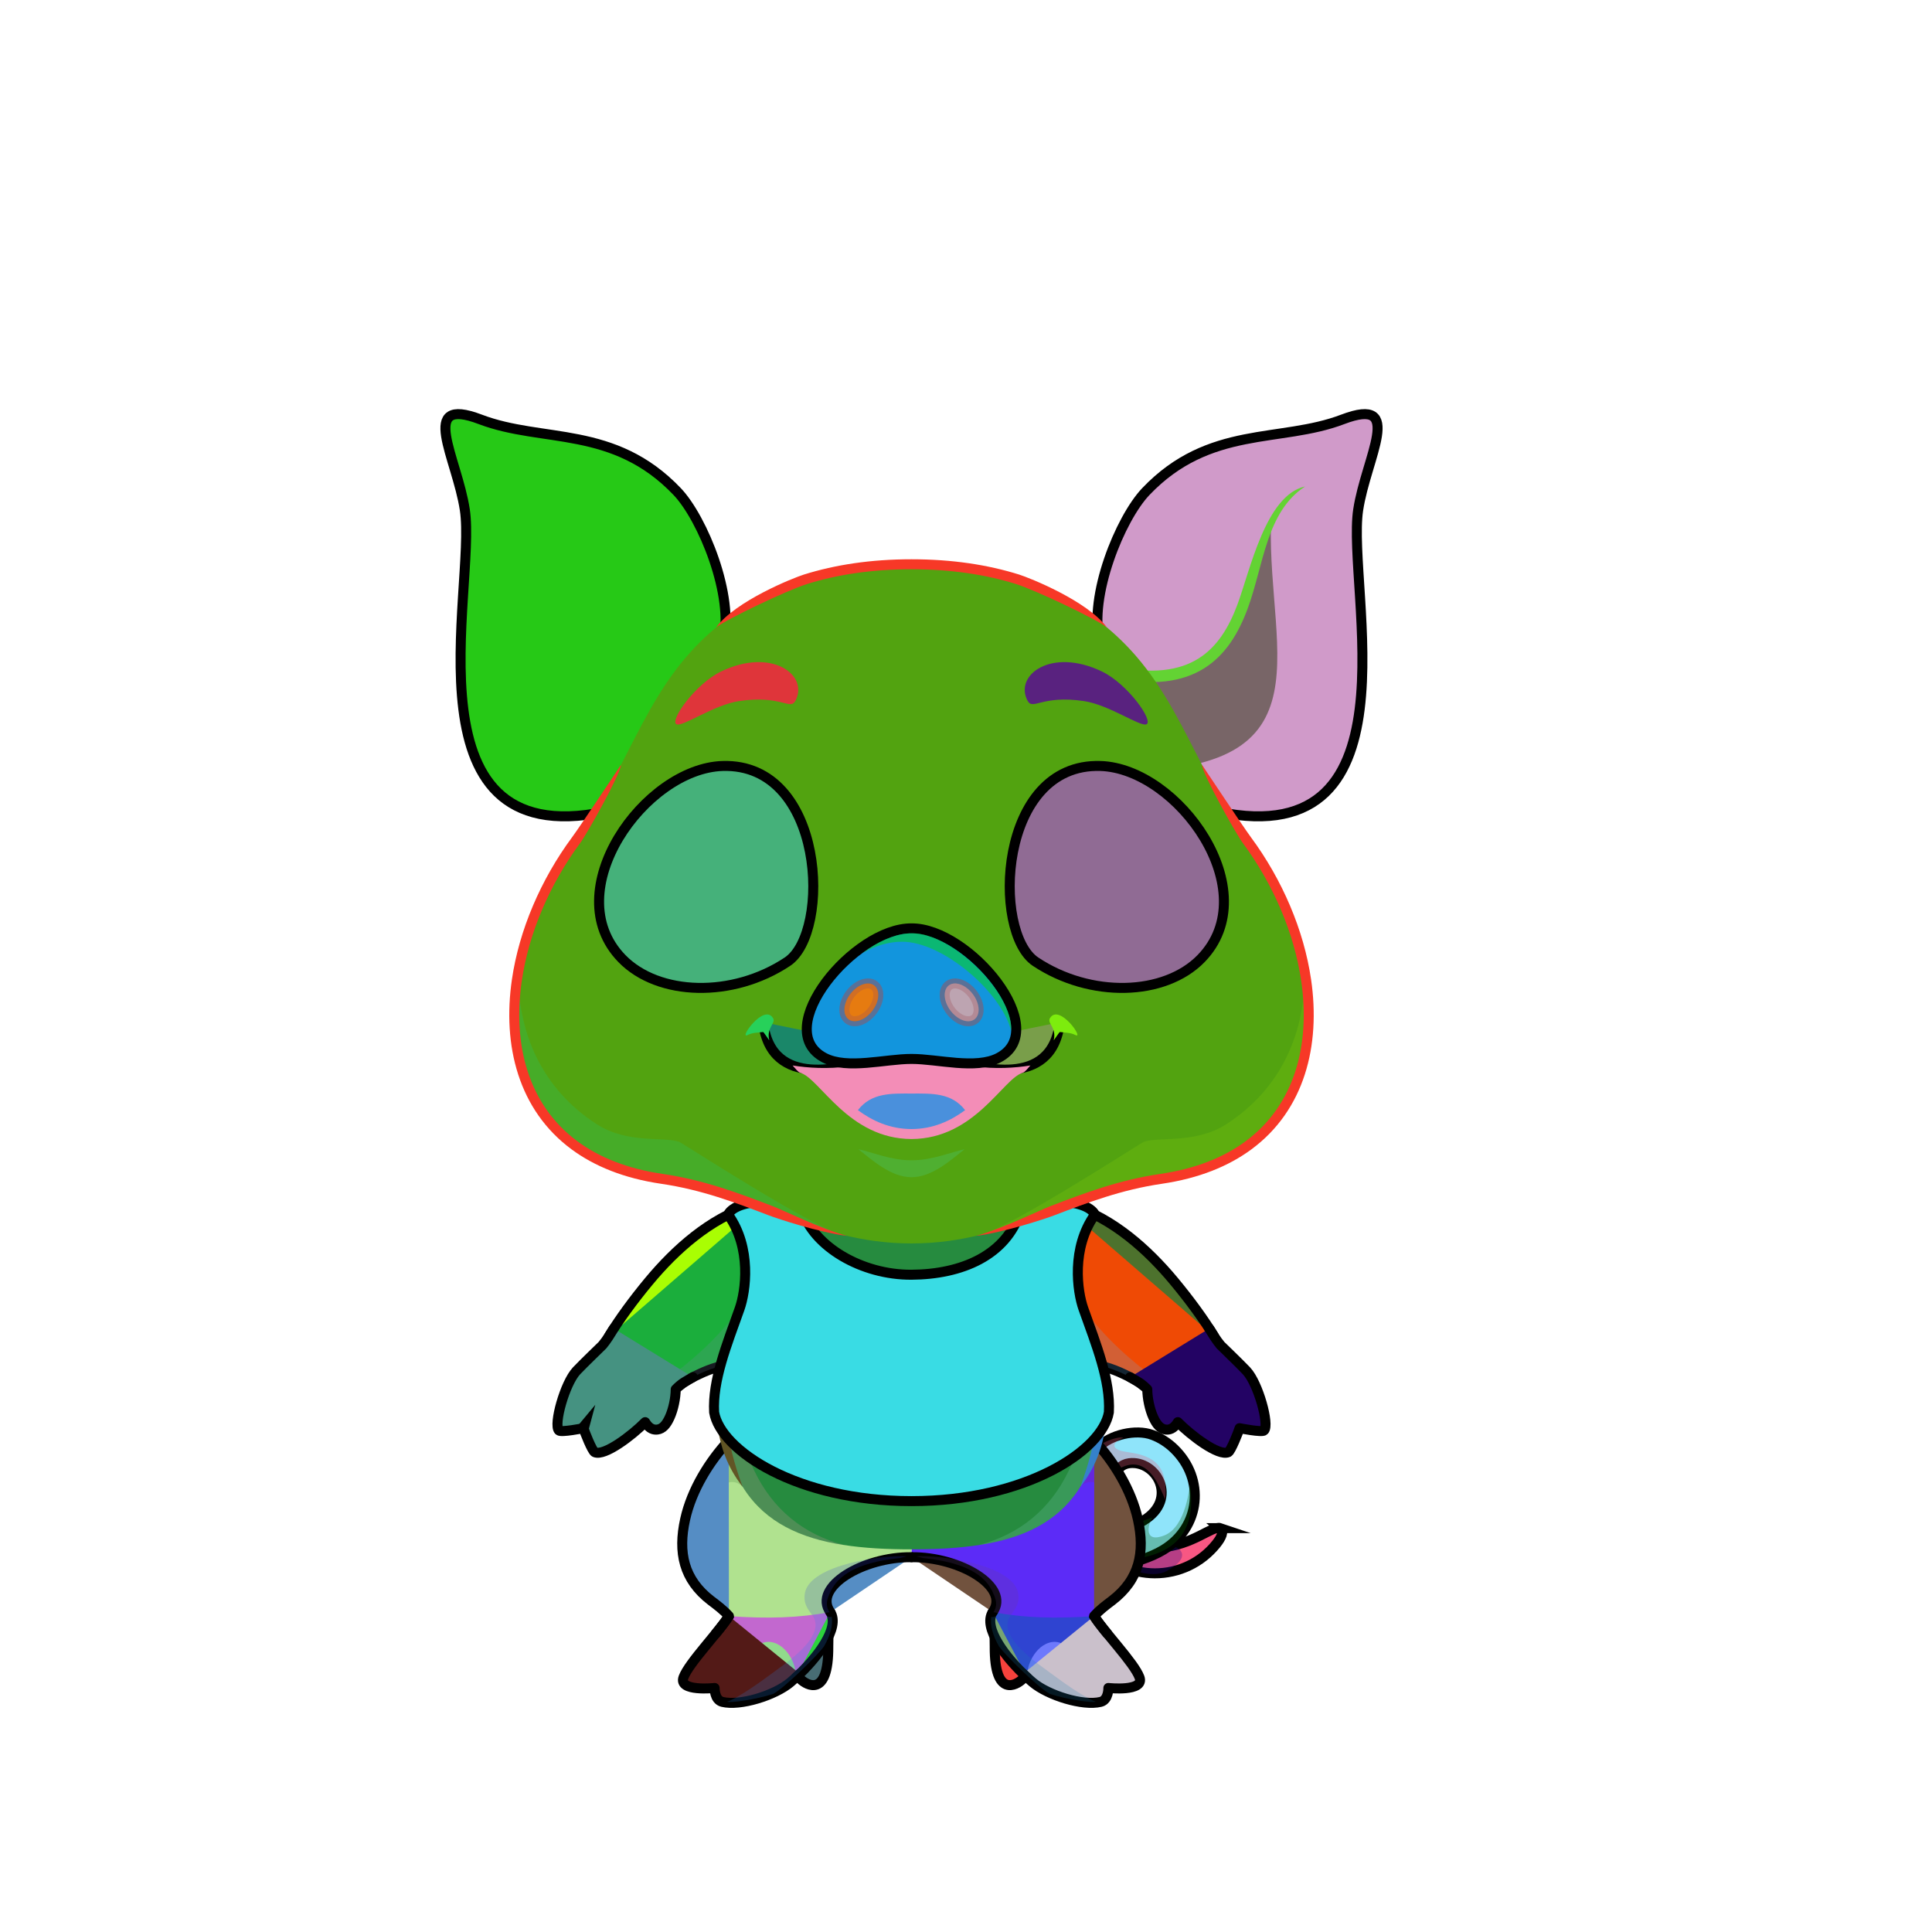 <?xml version="1.0" encoding="UTF-8"?><!DOCTYPE svg PUBLIC "-//W3C//DTD SVG 1.1//EN" "http://www.w3.org/Graphics/SVG/1.1/DTD/svg11.dtd"><!-- Creator: CorelDRAW 2018 (64-Bit) --><svg xmlns="http://www.w3.org/2000/svg" xmlns:xlink="http://www.w3.org/1999/xlink" xml:space="preserve" width="290mm" height="290mm" version="1.1" style="shape-rendering:geometricPrecision; text-rendering:geometricPrecision; image-rendering:optimizeQuality; fill-rule:evenodd; clip-rule:evenodd" viewBox="0 0 29000 29000">
 <defs>
  <style type="text/css">
   <![CDATA[
    .str4 {stroke:#9D5056;stroke-width:150;stroke-linecap:round;stroke-linejoin:round;stroke-miterlimit:22.926;stroke-opacity:0.302}
    .str0 {stroke:black;stroke-width:150;stroke-miterlimit:22.926}
    .str2 {stroke:black;stroke-width:150;stroke-miterlimit:22.926}
    .str1 {stroke:black;stroke-width:150;stroke-linecap:round;stroke-linejoin:round;stroke-miterlimit:22.926}
    .str3 {stroke:black;stroke-width:150;stroke-linecap:round;stroke-linejoin:round;stroke-miterlimit:22.926}
    .fil5 {fill:none}
    .fil35 {fill:none;fill-rule:nonzero}
    .fil51 {fill:none}
    .fil7 {fill:black}
    .fil39 {fill:#9D5056}
    .fil44 {fill:white}
    .fil45 {fill:white}
    .fil20 {fill:black;fill-rule:nonzero}
    .fil34 {fill:black;fill-rule:nonzero}
    .fil17 {fill:black;fill-opacity:0.2}
    .fil25 {fill:black;fill-opacity:0.2}
    .fil8 {fill:#990000;fill-opacity:0.2}
    .fil38 {fill:black;fill-rule:nonzero;fill-opacity:0.2}
    .fil36 {fill:black;fill-opacity:0.302}
    .fil1 {fill:#990000;fill-opacity:0.302}
    .fil50 {fill:#9D5056;fill-opacity:0.302}
    .fil30 {fill:#9D5056;fill-opacity:0.4}
    .fil43 {fill:black;fill-opacity:0.502}
    .fil31 {fill:#B82323;fill-opacity:0.502}
    .fil26 {fill:white;fill-opacity:0.502}
    .fil29 {fill:url(#id0)}
    .fil32 {fill:url(#id1)}
    .fil41 {fill:url(#id2)}
    .fil23 {fill:url(#id3)}
    .fil21 {fill:url(#id4)}
    .fil42 {fill:url(#id5)}
    .fil19 {fill:url(#id6)}
    .fil40 {fill:url(#id7)}
    .fil16 {fill:url(#id8)}
    .fil46 {fill:url(#id9)}
    .fil28 {fill:url(#id10)}
    .fil9 {fill:url(#id11)}
    .fil47 {fill:url(#id12)}
    .fil22 {fill:url(#id13)}
    .fil24 {fill:url(#id14)}
    .fil3 {fill:url(#id15)}
    .fil12 {fill:url(#id16)}
    .fil13 {fill:url(#id17)}
    .fil6 {fill:url(#id18)}
    .fil48 {fill:url(#id19)}
    .fil14 {fill:url(#id20)}
    .fil18 {fill:url(#id21)}
    .fil10 {fill:url(#id22)}
    .fil27 {fill:url(#id23)}
    .fil49 {fill:url(#id24)}
    .fil33 {fill:url(#id25)}
    .fil15 {fill:url(#id26)}
    .fil2 {fill:url(#id27)}
    .fil11 {fill:url(#id28)}
    .fil4 {fill:url(#id29)}
    .fil37 {fill:url(#id30)}
    .fil0 {fill:url(#id31)}
   ]]>
  </style>
  <linearGradient id="id0" gradientUnits="userSpaceOnUse" x1="18147.48" y1="12190.52" x2="19003.14" y2="6279.24">
   <stop offset="0" style="stop-opacity:1; stop-color:#D9577A"/>
   <stop offset="0.42" style="stop-opacity:1; stop-color:#F28EAB"/>
   <stop offset="1" style="stop-opacity:1; stop-color:#FFD1CF"/>
  </linearGradient>
  <linearGradient id="id1" gradientUnits="userSpaceOnUse" xlink:href="#id0" x1="8360.72" y1="12190.52" x2="9216.38" y2="6279.24">
  </linearGradient>
  <linearGradient id="id2" gradientUnits="userSpaceOnUse" x1="11473.99" y1="14343.55" x2="10105.53" y2="11700.25">
   <stop offset="0" style="stop-opacity:1; stop-color:#1E82F5"/>
   <stop offset="0.271" style="stop-opacity:1; stop-color:#3BADFF"/>
   <stop offset="0.502" style="stop-opacity:1; stop-color:#00479E"/>
   <stop offset="0.741" style="stop-opacity:1; stop-color:#1345A7"/>
   <stop offset="1" style="stop-opacity:1; stop-color:#00A1EB"/>
  </linearGradient>
  <linearGradient id="id3" gradientUnits="userSpaceOnUse" x1="11035.44" y1="19859.28" x2="16328.44" y2="19859.28">
   <stop offset="0" style="stop-opacity:1; stop-color:#DB4F4F"/>
   <stop offset="0.502" style="stop-opacity:1; stop-color:#F774A0"/>
   <stop offset="1" style="stop-opacity:1; stop-color:#B84465"/>
  </linearGradient>
  <linearGradient id="id4" gradientUnits="userSpaceOnUse" xlink:href="#id3" x1="10718.47" y1="21540.51" x2="16645.4" y2="21540.51">
  </linearGradient>
  <linearGradient id="id5" gradientUnits="userSpaceOnUse" x1="11358.06" y1="14203.84" x2="10607.73" y2="11564.03">
   <stop offset="0" style="stop-opacity:1; stop-color:#1E358F"/>
   <stop offset="0.369" style="stop-opacity:1; stop-color:#041F57"/>
   <stop offset="0.71" style="stop-opacity:1; stop-color:#010713"/>
   <stop offset="1" style="stop-opacity:1; stop-color:#007CD4"/>
  </linearGradient>
  <linearGradient id="id6" gradientUnits="userSpaceOnUse" x1="13681.92" y1="18148.74" x2="13681.92" y2="23255.68">
   <stop offset="0" style="stop-opacity:1; stop-color:#CC788E"/>
   <stop offset="0.031" style="stop-opacity:1; stop-color:#CC788E"/>
   <stop offset="0.529" style="stop-opacity:1; stop-color:#EFB2BF"/>
   <stop offset="1" style="stop-opacity:1; stop-color:#FFD1CF"/>
  </linearGradient>
  <linearGradient id="id7" gradientUnits="userSpaceOnUse" x1="11361.03" y1="14630.41" x2="9838.75" y2="11695.4">
   <stop offset="0" style="stop-opacity:1; stop-color:#003F88"/>
   <stop offset="0.251" style="stop-opacity:1; stop-color:#1C67C4"/>
   <stop offset="0.6" style="stop-opacity:1; stop-color:#093679"/>
   <stop offset="0.741" style="stop-opacity:1; stop-color:#003C96"/>
   <stop offset="1" style="stop-opacity:1; stop-color:#2680FF"/>
  </linearGradient>
  <linearGradient id="id8" gradientUnits="userSpaceOnUse" x1="17350.15" y1="20776.08" x2="18850.38" y2="21535.37">
   <stop offset="0" style="stop-opacity:1; stop-color:#D9577A"/>
   <stop offset="0.6" style="stop-opacity:1; stop-color:#F28EAB"/>
   <stop offset="1" style="stop-opacity:1; stop-color:#FFD1CF"/>
  </linearGradient>
  <linearGradient id="id9" gradientUnits="userSpaceOnUse" xlink:href="#id7" x1="16002.82" y1="14630.41" x2="17525.1" y2="11695.41">
  </linearGradient>
  <linearGradient id="id10" gradientUnits="userSpaceOnUse" xlink:href="#id8" x1="9900.1" y1="20674.85" x2="8627.06" y2="21636.6">
  </linearGradient>
  <linearGradient id="id11" gradientUnits="userSpaceOnUse" x1="15407.75" y1="24280.7" x2="15407.75" y2="21524.32">
   <stop offset="0" style="stop-opacity:1; stop-color:#F3BAC3"/>
   <stop offset="0.388" style="stop-opacity:1; stop-color:#FFD1CF"/>
   <stop offset="1" style="stop-opacity:1; stop-color:#EFB2BF"/>
  </linearGradient>
  <linearGradient id="id12" gradientUnits="userSpaceOnUse" xlink:href="#id2" x1="15889.87" y1="14343.55" x2="17258.33" y2="11700.25">
  </linearGradient>
  <linearGradient id="id13" gradientUnits="userSpaceOnUse" x1="10860.06" y1="20768.73" x2="16503.82" y2="20768.73">
   <stop offset="0" style="stop-opacity:1; stop-color:#872B2B"/>
   <stop offset="0.502" style="stop-opacity:1; stop-color:#E64064"/>
   <stop offset="1" style="stop-opacity:1; stop-color:#781431"/>
  </linearGradient>
  <linearGradient id="id14" gradientUnits="userSpaceOnUse" xlink:href="#id13" x1="10928.41" y1="18842.86" x2="16435.47" y2="18842.86">
  </linearGradient>
  <linearGradient id="id15" gradientUnits="userSpaceOnUse" x1="15724.28" y1="25157.24" x2="15724.28" y2="24136.67">
   <stop offset="0" style="stop-opacity:1; stop-color:#FFD1CF"/>
   <stop offset="0.522" style="stop-opacity:1; stop-color:#FFD1CF"/>
   <stop offset="1" style="stop-opacity:1; stop-color:#EFB2BF"/>
  </linearGradient>
  <linearGradient id="id16" gradientUnits="userSpaceOnUse" xlink:href="#id8" x1="11683.95" y1="24629.14" x2="10484.25" y2="25394.8">
  </linearGradient>
  <linearGradient id="id17" gradientUnits="userSpaceOnUse" xlink:href="#id11" x1="11956.09" y1="24280.7" x2="11956.09" y2="21524.32">
  </linearGradient>
  <linearGradient id="id18" gradientUnits="userSpaceOnUse" xlink:href="#id8" x1="15572.84" y1="24709.72" x2="16986.65" y2="25314.2">
  </linearGradient>
  <linearGradient id="id19" gradientUnits="userSpaceOnUse" xlink:href="#id5" x1="16005.79" y1="14203.84" x2="16756.13" y2="11564.04">
  </linearGradient>
  <linearGradient id="id20" gradientUnits="userSpaceOnUse" x1="15978.26" y1="18160.24" x2="17029.62" y2="20739.72">
   <stop offset="0" style="stop-opacity:1; stop-color:#CC788E"/>
   <stop offset="0.02" style="stop-opacity:1; stop-color:#CC788E"/>
   <stop offset="0.922" style="stop-opacity:1; stop-color:#FFD1CF"/>
   <stop offset="1" style="stop-opacity:1; stop-color:#FFD1CF"/>
  </linearGradient>
  <linearGradient id="id21" gradientUnits="userSpaceOnUse" xlink:href="#id20" x1="11385.59" y1="18160.24" x2="10334.24" y2="20739.72">
  </linearGradient>
  <linearGradient id="id22" gradientUnits="userSpaceOnUse" xlink:href="#id15" x1="11639.56" y1="25157.24" x2="11639.56" y2="24136.67">
  </linearGradient>
  <linearGradient id="id23" gradientUnits="userSpaceOnUse" x1="8745.94" y1="21574.08" x2="9873.11" y2="20247.19">
   <stop offset="0" style="stop-opacity:1; stop-color:#CC788E"/>
   <stop offset="0.62" style="stop-opacity:1; stop-color:#FFD1CF"/>
   <stop offset="1" style="stop-opacity:1; stop-color:#FFD1CF"/>
  </linearGradient>
  <linearGradient id="id24" gradientUnits="userSpaceOnUse" x1="12938.79" y1="13979.09" x2="12035.98" y2="15830.89">
   <stop offset="0" style="stop-opacity:1; stop-color:#FFB5C9"/>
   <stop offset="0.451" style="stop-opacity:1; stop-color:#FD9FB9"/>
   <stop offset="1" style="stop-opacity:1; stop-color:#DB6D8E"/>
  </linearGradient>
  <linearGradient id="id25" gradientUnits="userSpaceOnUse" x1="19441.37" y1="18663.72" x2="19441.37" y2="8469.61">
   <stop offset="0" style="stop-opacity:1; stop-color:#CC788E"/>
   <stop offset="0.18" style="stop-opacity:1; stop-color:#EFB2BF"/>
   <stop offset="0.631" style="stop-opacity:1; stop-color:#FFD9DD"/>
   <stop offset="1" style="stop-opacity:1; stop-color:#FFD1CF"/>
  </linearGradient>
  <linearGradient id="id26" gradientUnits="userSpaceOnUse" xlink:href="#id23" x1="18745.72" y1="21524.93" x2="17506.23" y2="20296.35">
  </linearGradient>
  <linearGradient id="id27" gradientUnits="userSpaceOnUse" x1="16343.07" y1="22984.9" x2="17700.32" y2="22036.98">
   <stop offset="0" style="stop-opacity:1; stop-color:#CC788E"/>
   <stop offset="1" style="stop-opacity:1; stop-color:#FFD1CF"/>
  </linearGradient>
  <linearGradient id="id28" gradientUnits="userSpaceOnUse" x1="12200.97" y1="24686.98" x2="11850.54" y2="25124.45">
   <stop offset="0" style="stop-opacity:1; stop-color:#E3889F"/>
   <stop offset="1" style="stop-opacity:1; stop-color:#C25475"/>
  </linearGradient>
  <linearGradient id="id29" gradientUnits="userSpaceOnUse" xlink:href="#id28" x1="15161.55" y1="24686.98" x2="14811.12" y2="25124.45">
  </linearGradient>
  <linearGradient id="id30" gradientUnits="userSpaceOnUse" x1="13034.94" y1="16414.1" x2="13034.94" y2="16943.4">
   <stop offset="0" style="stop-opacity:1; stop-color:#FFA3BC"/>
   <stop offset="1" style="stop-opacity:1; stop-color:#DB6D8E"/>
  </linearGradient>
  <linearGradient id="id31" gradientUnits="userSpaceOnUse" xlink:href="#id27" x1="17094.41" y1="23591.27" x2="17302.08" y2="22746">
  </linearGradient>
 </defs>
 <g id="Tail-Pig0">
  <path class="fil0 str0" d="M18318.69 22937.73c59.04,47.47 14.34,142.4 -62.19,237.54 -226.54,281.59 -561.54,441.91 -924.57,440.9 -322.23,-0.89 -705.73,-137.35 -1120.14,-558.58 -86.18,-87.92 -84.79,-229.11 3.13,-315.32 87.93,-86.2 229.12,-84.8 315.31,3.13 332.79,338.28 643.62,500.73 880.24,484.1 498.39,-35.04 782.69,-334.36 908.22,-291.77z" style="fill:#f85783"/>
  <path class="fil1" d="M17693.06 23248.22c171.02,145.7 -139.83,307.91 -139.83,307.91 -192.99,145.73 -505.7,24.13 -505.7,24.13 10.99,-114.07 137.62,-174.36 276.77,-247.13 136.18,-71.22 284.17,-156.98 368.76,-84.91z" style="fill:#1f058d"/>
  <path class="fil2 str0" d="M16713.26 22915.84c146.47,-18.77 315.06,-8.75 452.14,-92.1 528.25,-321.22 193.26,-912.58 -216.83,-860.01 -54.51,6.98 -105.79,30.81 -147.19,73.22 -107.41,109.99 -160.24,208.33 -178.22,290.17 -16.66,75.79 -3.91,127.87 18.04,151.68 83.49,90.73 77.62,231.97 -13.1,315.46 -90.73,83.48 -231.97,77.62 -315.46,-13.1 -105.49,-114.46 -178.28,-312.44 -126.41,-548.41 34.16,-155.42 122.73,-330.14 295.32,-506.9 186.95,-191.47 566.9,-279.33 815.59,-187.37 118.43,43.81 231.99,115.09 330.24,211.02 463.25,452.31 397.47,1172.73 -164.43,1514.41 -192.96,117.33 -463.7,200.3 -665.92,226.21 -540.5,25.77 -716.79,-493.18 -83.77,-574.28z" style="fill:#8fe4fa"/>
  <path class="fil1" d="M17859.59 22272.65c0,0 -44.45,645.75 -386.46,776.06 -342.01,130.3 -216.78,-226.22 -179.08,-260.78 37.69,-34.56 -253.18,87.38 -253.18,87.38 0,0 -423.34,590.29 -105.01,541.01 318.34,-49.28 1080.83,-128.82 923.73,-1143.67z" style="fill:#056005"/>
  <path class="fil1" d="M16860.45 21581.43c-187,79.48 -179.86,178.04 37.7,210.51 306.25,45.72 653.42,111.95 591.38,717.58 -151.07,-373.92 -378.86,-796.24 -902.43,-302.84 0,0 -336.09,-177.9 -260.79,-345.62 75.31,-167.71 451.79,-315.29 534.14,-279.63z" style="fill:#e95e7f"/>
 </g>
 <g id="RightFoot-Pig0">
  <path class="fil3" d="M16414.88 24258.13c51.8,61.7 135.84,221.55 165.05,277.89 59.35,254.68 -143.84,346.78 -282.76,346.78 -135.56,0 -651.18,-93.07 -849.57,274.44 -313.13,-182.64 -513.89,-543.59 -512.6,-536.92 -21.05,-40.59 -38.49,-80.7 -51.39,-119.79 -55.12,-167.15 -9.67,-234.19 29.17,-300.92 455.93,-101.69 1024.78,-78.66 1502.1,58.52z" style="fill:#2f44d1"/>
  <path class="fil4" d="M14944.19 24548.94c-2.91,96.6 -12.89,69.55 -13.41,167.28 -4.2,780.37 328.97,570.44 409.09,496.63 10.79,-9.93 55.48,-66.74 53.78,-69.01 -103.49,-138.53 -260.38,-284.73 -449.46,-594.9z" style="fill:#bf548f"/>
  <path class="fil5 str1" d="M14929.06 24587.79c0.96,42.84 1.95,85.64 1.72,128.43 -4.16,780.38 328.96,570.45 409.09,496.63 3.41,-3.12 17.46,-21.66 35.08,-45.63" style="fill:#f5423c"/>
  <path class="fil6" d="M16601.78 24521.21c0,0 -213.29,-100.68 -279.01,-5.55 -51.43,74.44 46.34,335.73 -44.46,335.73 -101.01,0 -294.13,-233.25 -483.84,-204.56 -272.95,41.28 -396.59,407.75 -364.98,481.01 33.6,77.86 326.56,388.33 724.96,413.25 398.4,24.92 466.03,-13.66 463.01,-37 -3.02,-23.35 39.7,-142.75 39.7,-142.75 0,0 435.47,-56.3 466.3,-89.76 95.8,-103.97 -443.74,-657.15 -521.68,-750.37z" style="fill:#6d79fd"/>
  <polygon class="fil7" points="16587.36,25400.92 16426.09,25022.64 16771.68,25341.44 "/>
  <path class="fil5 str1" d="M16423.03 24257.54c139.31,228.63 601.11,701.93 681.54,920.86 80.43,218.92 -467.52,158.69 -467.52,158.69 0,0 5.01,179.05 -115.63,208.84 -267.02,65.95 -789.19,-97.52 -1021.06,-293.29 -46.58,-39.34 -94.6,-82.75 -142.37,-129.05" style="fill:#cac0cb"/>
  <path class="fil5 str1" d="M16423.03 24257.54c42.41,69.6 114.7,161.88 197.02,262.74m-1198.78 662.86c-324.29,-296.1 -671.73,-750.25 -520.54,-985.77" style="fill:#8eaf63"/>
  <path class="fil8" d="M15173.52 24240.21c-237.41,319.05 406,730.56 656.43,917.19 267.68,199.5 526.95,359.09 618.13,385.19 -42.95,21.77 -422.06,-28.75 -690.43,-116.57 -170.04,-90.87 -674.23,-586 -762.65,-714 -89.41,-155.59 -140.16,-314.95 -112.99,-456.34 9.34,-20.02 20.29,-38.06 30.77,-56.07 80.84,-6.89 184.02,-2.66 260.74,40.6z" style="fill:#1d81af"/>
 </g>
 <g id="RightLeg-Pig0">
  <path class="fil9" d="M16425.46 21623.24c0,0 1121.95,1129.55 541.5,2067.2 -121.6,209.95 -485.45,446.5 -551.95,568.1 -569.05,41.8 -1048.8,25.65 -1501.95,-58.9 42.75,-74.1 77.9,-147.25 -41.8,-357.2 -107.35,-188.1 -380,-423.7 -1189.4,-468.35 0,-139.65 0,-266 0,-495.9 354.35,-748.6 1518.1,-1657.75 2743.6,-1254.95z" style="fill:#5c2bf7"/>
  <path class="fil8" d="M17016.36 23527.99c63.65,-133.95 100.7,-275.5 101.65,-417.05 1.9,-697.3 -513,-1305.3 -825.55,-1576.05l-149.15 653.6c24.7,42.75 50.35,85.5 75.05,129.2 368.6,-371.45 899.65,790.4 798,1210.3z" style="fill:#8e196f"/>
  <path class="fil5 str1" d="M16425.46 21623.24c287.85,307.8 556.7,739.1 654.55,1183.7 109.25,494.95 23.75,902.5 -387.6,1217.9 -90.25,68.4 -183.35,136.8 -269.8,232.75m-1521.9 -59.85c269.8,-376.2 -491.15,-831.25 -1218.85,-823.65" style="fill:#71523e"/>
  <path class="fil8" d="M13755.96 23361.74c323.95,-26.6 1455.4,117.8 1526.65,554.8 25.65,157.7 -49.4,243.2 -109.25,323.95 -88.35,-11.4 -174.8,-24.7 -260.3,-40.85 38,-66.5 70.3,-133 -10.45,-297.35 -7.6,-20.9 -18.05,-39.9 -31.35,-58.9l0 -0.95c-98.8,-172.9 -339.15,-387.6 -1012.7,-455.05 -33.25,-8.55 -67.45,-17.1 -102.6,-25.65z" style="fill:#654282"/>
 </g>
 <g id="LeftFoot-Pig0">
  <path class="fil10" d="M10948.96 24258.13c-51.8,61.7 -135.84,221.55 -165.05,277.89 -59.35,254.68 143.84,346.78 282.77,346.78 135.55,0 651.17,-93.07 849.56,274.44 313.13,-182.64 513.89,-543.59 512.6,-536.92 21.05,-40.59 38.5,-80.7 51.39,-119.79 55.12,-167.15 9.67,-234.19 -29.17,-300.92 -455.93,-101.69 -1024.78,-78.66 -1502.1,58.52z" style="fill:#c268cf"/>
  <path class="fil11" d="M12419.66 24548.94c2.9,96.6 12.88,69.55 13.4,167.28 4.2,780.37 -328.97,570.44 -409.09,496.63 -10.79,-9.93 -55.48,-66.74 -53.78,-69.01 103.49,-138.53 260.38,-284.73 449.47,-594.9z" style="fill:#a06cab"/>
  <path class="fil5 str1" d="M12434.78 24587.79c-0.96,42.84 -1.95,85.64 -1.72,128.43 4.16,780.38 -328.96,570.45 -409.09,496.63 -3.41,-3.12 -17.46,-21.66 -35.08,-45.63" style="fill:#486d74"/>
  <path class="fil12" d="M10762.06 24521.21c0,0 213.29,-100.68 279.01,-5.55 51.44,74.44 -46.34,335.73 44.46,335.73 101.01,0 294.13,-233.25 483.84,-204.56 272.95,41.28 396.59,407.75 364.98,481.01 -33.6,77.86 -326.55,388.33 -724.96,413.25 -398.4,24.92 -466.03,-13.66 -463.01,-37 3.02,-23.35 -39.7,-142.75 -39.7,-142.75 0,0 -435.47,-56.3 -466.3,-89.76 -95.79,-103.97 443.74,-657.15 521.68,-750.37z" style="fill:#91da8c"/>
  <polygon class="fil7" points="10776.48,25400.92 10937.75,25022.64 10592.16,25341.44 "/>
  <path class="fil5 str1" d="M10940.81 24257.54c-139.31,228.63 -601.11,701.93 -681.54,920.86 -80.43,218.92 467.52,158.69 467.52,158.69 0,0 -5.01,179.05 115.63,208.84 267.02,65.95 789.19,-97.52 1021.06,-293.29 46.59,-39.34 94.6,-82.75 142.37,-129.05" style="fill:#531a17"/>
  <path class="fil5 str1" d="M10940.81 24257.54c-42.41,69.6 -114.7,161.88 -197.02,262.74m1198.79 662.86c324.28,-296.1 671.72,-750.25 520.53,-985.77" style="fill:#2de711"/>
  <path class="fil8" d="M12190.33 24240.21c237.4,319.05 -406.01,730.56 -656.44,917.19 -267.68,199.5 -526.95,359.09 -618.13,385.19 42.95,21.77 422.06,-28.75 690.43,-116.57 170.04,-90.87 674.23,-586 762.65,-714 89.41,-155.59 140.16,-314.95 112.99,-456.34 -9.34,-20.02 -20.29,-38.06 -30.77,-56.07 -80.84,-6.89 -184.02,-2.66 -260.73,40.6z" style="fill:#2c85ef"/>
 </g>
 <g id="LeftLeg-Pig0">
  <path class="fil13" d="M10938.4 21623.24c0,0 -1121.95,1129.55 -541.5,2067.2 121.6,209.95 485.45,446.5 551.95,568.1 569.05,41.8 1048.8,25.65 1501.95,-58.9 -42.75,-74.1 -77.9,-147.25 41.8,-357.2 107.35,-188.1 380,-423.7 1189.4,-468.35 0,-139.65 0,-266 0,-495.9 -354.35,-748.6 -1518.1,-1657.75 -2743.6,-1254.95z" style="fill:#b0e28f"/>
  <path class="fil8" d="M10347.5 23527.99c-63.65,-133.95 -100.7,-275.5 -101.65,-417.05 -1.9,-697.3 513,-1305.3 825.55,-1576.05l149.15 653.6c-24.7,42.75 -50.35,85.5 -75.05,129.2 -368.6,-371.45 -899.65,790.4 -798,1210.3z" style="fill:#34742d"/>
  <path class="fil5 str1" d="M10938.4 21623.24c-287.85,307.8 -556.7,739.1 -654.55,1183.7 -109.25,494.95 -23.75,902.5 387.6,1217.9 90.25,68.4 183.35,136.8 269.8,232.75m1521.9 -59.85c-269.8,-376.2 491.15,-831.25 1218.85,-823.65" style="fill:#558dc4"/>
  <path class="fil8" d="M13607.9 23361.74c-323.95,-26.6 -1455.4,117.8 -1526.65,554.8 -25.65,157.7 49.4,243.2 109.25,323.95 88.35,-11.4 174.8,-24.7 260.3,-40.85 -38,-66.5 -70.3,-133 10.45,-297.35 7.6,-20.9 18.05,-39.9 31.35,-58.9l0 -0.95c98.8,-172.9 339.15,-387.6 1012.7,-455.05 33.25,-8.55 67.45,-17.1 102.6,-25.65z" style="fill:#303dd4"/>
 </g>
 <g id="RightHand-Pig0">
 <animateTransform type="translate" values="0;0 200;0;0 200;0;0 200;0;0 200;0" dur="10" repeatCount="indefinite" additive="sum" attributeName="transform"/>
  <g id="_2054934352672">
   <path class="fil14" d="M16103.74 18097.28c954.82,311.28 1725.39,1262.3 2141.89,1951.24 -170.05,108.87 -876.12,602.12 -1072.01,754.41 -515.99,-362.26 -993.35,-387.76 -1395.79,-325.94 -704.79,108.26 -1285.06,-1733.59 -884.27,-2297.13 400.81,-19.52 886.83,-36.54 1210.18,-82.58z" style="fill:#ef4a05"/>
   <path class="fil5 str1" d="M16337.2 20465.71c170.21,22.12 347.94,72.7 532.52,160.73 95.39,45.49 195.42,93.64 290.14,170.51m1064.58 -737.61c-152.31,-252.38 -368.2,-547.1 -599.91,-826.06 -400.96,-482.71 -914.8,-938.46 -1520.79,-1136 -85.54,-27.89 -163.24,-53.1 -233.73,-75.86" style="fill:#4d722d"/>
   <path class="fil8" d="M17159.17 20792.92c-510.41,-352.63 -982.65,-377.18 -1381.34,-315.93 -162.51,24.96 -318.37,-53.87 -457.14,-196.7 -308.87,-425.77 715.09,-990.68 986.69,-591.93 245.41,360.3 687.17,755.98 1043.52,1007.57 2.98,2.12 21.02,16.01 32.2,24.54l-208.36 102.18c-7.23,-16.93 -12.7,-27.75 -15.57,-29.73z" style="fill:#62b6f5"/>
  </g>
 </g>
 <g id="RightPaw-Pig0">
 <animateTransform type="translate" values="0;0 200;0;0 200;0;0 200;0;0 200;0" dur="10" repeatCount="indefinite" additive="sum" attributeName="transform"/>
  <g id="_2054934349440">
   <path class="fil15" d="M18245.63 20048.52c147.71,242.71 234.69,254.1 412.55,449.58 200.03,220 423.44,856.01 324.13,963.25 -32.28,34.86 -369.48,7.07 -369.48,7.07 -14.57,52.7 -138.06,336.58 -178.78,354.1 -153.07,65.87 -568.01,-292.32 -773.53,-500.25 -60.06,100.55 -185.38,160.39 -205.09,132.23 -75.47,-23.96 -138.81,-175.99 -200.77,-337.13 -32.1,-83.48 -42.14,-287.11 -81.04,-314.44 131.81,-349.05 590.03,-698.82 1072.01,-754.41z" style="fill:#91c42f"/>
   <path class="fil8" d="M17263.46 20632.55c29.6,21.99 58.79,43.16 87.44,63.38 4.09,2.9 36.64,28.08 40.72,30.94 12.9,12.28 25.28,25.18 37.05,38.34 75.2,84.11 91.99,205.83 99.01,255.31 1.65,11.62 2.43,19.39 3.69,21.59 -1.84,83.1 -157.66,152.54 -215.28,187.65 0,-6.97 -63.82,-200.91 -110.65,-328.11 0.57,-28.21 3.15,-48.75 -6.97,-81.03 -8.29,-5.98 -16.58,-11.87 -24.85,-17.69 21.6,-57.21 52.03,-114.42 89.84,-170.38z" style="fill:#8b3f04"/>
   <path class="fil16" d="M18648.85 20488.12c-381.71,-68.25 -320.77,367.88 -230.54,572.88 -226.39,-278.61 -510.68,-373.22 -657.13,-267.5 -98.62,71.21 -107.03,118.52 -192.5,203.62 -94.45,94.05 -322.11,-96.94 -374.32,-165.96 -17.77,133.05 132.2,582.43 261.07,623.34 19.71,28.16 145.03,-31.68 205.09,-132.23 205.52,207.93 620.46,566.12 773.53,500.25 40.72,-17.52 164.21,-301.4 178.78,-354.1 0,0 337.2,27.79 369.48,-7.07 102.92,-111.14 -128.38,-777.85 -333.46,-973.23z" style="fill:#168c21"/>
   <path class="fil17" d="M18548.22 21517.49c-64,276.64 -335.15,42.41 -831.94,-230.55 4.51,59.49 -95.04,41.11 -124.04,-10.83 -38.53,-83.37 -49.89,-171.02 -64.56,-255.59 -83.89,20.28 -213.87,-71.29 -287.71,-140.59 -5.35,-4.81 -10.49,-9.63 -15.39,-14.51 46.13,156.71 136.76,488.24 230.85,589.08 85.09,2.06 164,-64.75 205.09,-132.23 183.73,185.68 542.07,497.67 753.28,460.71 86.95,-15.21 80.08,-111.39 134.42,-265.49z" style="fill:#e56754"/>
   <polygon class="fil7" points="18540.29,21504.58 18428.38,21086.22 18708.01,21422.7 "/>
   <path class="fil5 str1" d="M16962.86 20671.89c115.41,67.59 161.59,84.74 258.31,182.01 0.77,134.1 35.45,297.34 88.14,415.88 51.54,115.96 108.84,178.21 185.59,188.21 52.72,6.88 121.85,-5.83 184.8,-111.23 197.14,199.46 609.66,514.9 756.45,451.72 39.03,-16.79 155.6,-310.3 169.56,-360.85 0,0 338.5,67.36 369.43,33.95 82.11,-88.68 -89.37,-708.22 -265.52,-895.17 -103.71,-110.07 -383.9,-378.85 -389.12,-385.08 -64.18,-76.71 -116.57,-164.09 -169.51,-249.43" style="fill:#230364"/>
  </g>
 </g>
 <g id="LeftHand-Pig0">
 <animateTransform type="translate" values="0;0 200;0;0 200;0;0 200;0;0 200;0" dur="10" repeatCount="indefinite" additive="sum" attributeName="transform"/>
  <g id="_2054934364320">
   <path class="fil18" d="M11260.12 18097.28c-954.82,311.28 -1725.39,1262.3 -2141.89,1951.24 170.05,108.87 876.12,602.12 1072.01,754.41 515.99,-362.26 993.35,-387.76 1395.79,-325.94 704.79,108.26 1285.06,-1733.59 884.27,-2297.13 -400.81,-19.52 -886.83,-36.54 -1210.18,-82.58z" style="fill:#1bae3c"/>
   <path class="fil5 str1" d="M11026.66 20465.71c-170.21,22.12 -347.94,72.7 -532.52,160.73 -95.39,45.49 -195.42,93.64 -290.14,170.51m-1064.58 -737.61c152.31,-252.38 368.2,-547.1 599.92,-826.06 400.95,-482.71 914.79,-938.46 1520.78,-1136 85.54,-27.89 163.24,-53.1 233.73,-75.86" style="fill:#a9fe03"/>
   <path class="fil8" d="M10204.69 20792.92c510.41,-352.63 982.65,-377.18 1381.34,-315.93 162.51,24.96 318.37,-53.87 457.14,-196.7 308.87,-425.77 -715.09,-990.68 -986.69,-591.93 -245.41,360.3 -687.17,755.98 -1043.52,1007.57 -2.98,2.12 -21.02,16.01 -32.2,24.54l208.36 102.18c7.23,-16.93 12.7,-27.75 15.57,-29.73z" style="fill:#7789a6"/>
  </g>
 </g>
 <g id="Body-Pig0">
 <animateTransform type="translate" values="0;0 200;0;0 200;0;0 200;0;0 200;0" dur="10" repeatCount="indefinite" additive="sum" attributeName="transform"/>
  <g id="_2054577903792">
   <g>
    <path class="fil19" d="M13681.92 23256.17c-1470.49,0 -2613.92,-276.06 -2843.06,-1858.06 -139.53,-963.34 370.89,-2172.52 941.45,-3248.88 602.52,76.27 1224.49,117.09 1901.61,135.19 677.12,-18.1 1299.09,-58.92 1901.62,-135.19 570.55,1076.36 1080.97,2285.54 941.45,3248.88 -229.14,1582 -1372.57,1858.06 -2843.07,1858.06z" style="fill:#268b3f"/>
    <path class="fil8" d="M12673.58 23191.97c-965.13,-148.04 -1661.43,-597.44 -1834.72,-1793.86 -71.42,-493.05 27.51,-1050.5 217.53,-1621.58 -212.39,1900.4 381.68,3094.17 1617.19,3415.44z" style="fill:#ee9db0"/>
    <path class="fil20" d="M11145.46 22315.17c-237.31,-304.82 -330.15,-608.94 -377.02,-907.04 -56.3,-358.08 -22.61,-947.72 174.9,-1253.34 -74.58,399.37 -88.83,859.96 -34.07,1233.3 47.5,323.85 98.15,542.98 236.19,927.08z" style="fill:#615525"/>
    <path class="fil8" d="M14690.26 23191.97c965.13,-148.04 1661.44,-597.44 1834.73,-1793.86 71.41,-493.05 -27.52,-1050.5 -217.54,-1621.58 212.4,1900.4 -381.68,3094.17 -1617.19,3415.44z" style="fill:#87d3c3"/>
    <path class="fil20" d="M16218.42 22315.17c237.31,-304.82 330.14,-608.94 377.02,-907.04 56.3,-358.08 22.61,-947.72 -174.9,-1253.34 74.58,399.37 88.83,859.96 34.07,1233.3 -47.5,323.85 -98.15,542.98 -236.19,927.08z" style="fill:#3581cb"/>
   </g>
   <g>
    <path class="fil21" d="M10719.25 21198.92c-11.31,-208.23 104.1,-426.12 140.81,-650.17 478.85,676.33 1562.06,1053.31 2821.87,1053.31 1259.81,0 2343.05,-376.98 2821.89,-1053.33 36.71,224.06 152.11,441.95 140.8,650.19 -96.81,572.48 -1243.27,1333.36 -2962.66,1333.36 -1719.4,0 -2865.9,-760.87 -2962.71,-1333.36z" style="fill:#c5217a"/>
    <path class="fil22" d="M10860.06 20548.75c37.82,-230.83 98.25,-468.2 175.38,-708.34 532.91,569.76 1518.51,857.29 2646.49,857.29 1127.98,0 2113.6,-287.55 2646.51,-857.3 77.14,240.13 137.57,477.5 175.38,708.33 -478.84,676.35 -1562.07,1148.33 -2821.89,1148.33 -1259.8,0 -2343.02,-471.98 -2821.87,-1148.31z" style="fill:#4b506c"/>
    <path class="fil23" d="M11035.44 19840.41c20.95,-65.2 43.12,-130.63 66.41,-196.17 51.45,-144.76 104.28,-417.75 75.36,-718.36 586.6,442.91 1490.52,631.82 2504.72,631.82 1014.2,0 1918.14,-188.92 2504.74,-631.84 -28.92,300.62 23.91,573.62 75.36,718.38 23.29,65.54 45.46,130.96 66.41,196.17 -532.91,569.75 -1518.52,952.29 -2646.51,952.29 -1127.98,0 -2113.58,-382.53 -2646.49,-952.29z" style="fill:#96a074"/>
    <path class="fil24" d="M11177.21 18925.88c-22.19,-230.8 -92.56,-477.88 -248.8,-695.72 128.53,-250.77 924.87,-251.49 1112.9,-63.32 170.19,543.8 893.2,971.69 1640.61,967.16 747.41,-4.52 1427.19,-285.09 1640.65,-967.16 188.02,-188.17 984.37,-187.45 1112.9,63.32 -156.23,217.84 -226.61,464.91 -248.8,695.7 -586.6,442.92 -1490.53,726.84 -2504.74,726.84 -1014.2,0 -1918.12,-283.91 -2504.72,-726.82z" style="fill:#05afde"/>
    <path class="fil25" d="M10719.25 21198.92c-26.14,-481.02 190.29,-1013.52 382.6,-1554.68 90.95,-255.89 186.29,-912.5 -173.44,-1414.08 128.53,-250.77 924.87,-251.49 1112.9,-63.32 71.42,228.2 240.23,435.96 467.29,599.95 -702.72,1315.71 -176.97,3416.51 1922.03,3714.32 -232.78,32.92 244.03,51.17 -748.67,51.17 -992.7,0 -2865.9,-760.87 -2962.71,-1333.36z" style="fill:#c937f3"/>
    <path class="fil26" d="M10719.25 21198.92c-26.14,-481.02 190.28,-1013.52 382.6,-1554.68 -371.6,1158.93 -173.31,2229 930.08,2611.7 -726.18,-273.48 -1252.57,-701.54 -1312.68,-1057.02zm5542.78 -1554.68c196.72,671.89 408.73,1073.66 382.59,1554.68 -60.11,355.48 -939.47,897.16 -1665.65,1170.65 1256.95,-586.96 1651.18,-1108.3 1283.06,-2725.33z" style="fill:#b2644f"/>
    <path class="fil5 str2" d="M10719.25 21198.92c-26.14,-481.02 190.29,-1013.52 382.6,-1554.68 90.95,-255.89 186.29,-912.5 -173.44,-1414.08 128.53,-250.77 924.87,-251.49 1112.9,-63.32 170.19,543.8 893.2,971.69 1640.61,967.16 747.41,-4.52 1427.19,-285.09 1640.65,-967.16 188.02,-188.17 984.37,-187.45 1112.9,63.32 -359.73,501.58 -264.39,1158.19 -173.44,1414.08 192.31,541.16 408.73,1073.66 382.59,1554.68 -96.81,572.48 -1243.27,1333.36 -2962.66,1333.36 -1719.4,0 -2865.9,-760.87 -2962.71,-1333.36z" style="fill:#39dce4"/>
   </g>
  </g>
 </g>
 <g id="LeftPaw-Pig0">
 <animateTransform type="translate" values="0;0 200;0;0 200;0;0 200;0;0 200;0" dur="10" repeatCount="indefinite" additive="sum" attributeName="transform"/>
  <g id="_2054577901488">
   <path class="fil27" d="M9118.22 20048.52c-147.72,242.71 -234.7,254.1 -412.56,449.58 -200.03,220 -423.43,856.01 -324.13,963.25 32.28,34.86 369.48,7.07 369.48,7.07 14.58,52.7 138.07,336.58 178.78,354.1 153.07,65.87 568.01,-292.32 773.53,-500.25 60.06,100.55 185.38,160.39 205.1,132.23 75.46,-23.96 138.8,-175.99 200.76,-337.13 32.1,-83.48 42.14,-287.11 81.04,-314.44 -131.81,-349.05 -590.03,-698.82 -1072,-754.41z" style="fill:#33ebb7"/>
   <path class="fil8" d="M10100.38 20632.55c-29.6,21.99 -58.79,43.16 -87.44,63.38 -4.09,2.9 -36.64,28.08 -40.72,30.94 -12.9,12.28 -25.28,25.18 -37.05,38.34 -75.19,84.11 -91.99,205.83 -99.01,255.31 -1.64,11.62 -2.43,19.39 -3.69,21.59 1.84,83.1 157.67,152.54 215.28,187.65 0,-6.97 63.82,-200.91 110.65,-328.11 -0.57,-28.21 -3.15,-48.75 6.97,-81.03 8.3,-5.98 16.58,-11.87 24.85,-17.69 -21.6,-57.21 -52.03,-114.42 -89.84,-170.38z" style="fill:#37dd6a"/>
   <path class="fil28" d="M8714.99 20488.12c381.71,-68.25 320.78,367.88 230.54,572.88 226.39,-278.61 510.69,-373.22 657.13,-267.5 98.62,71.21 107.04,118.52 192.5,203.62 94.46,94.05 322.11,-96.94 374.33,-165.96 17.76,133.05 -132.21,582.43 -261.07,623.34 -19.72,28.16 -145.04,-31.68 -205.1,-132.23 -205.52,207.93 -620.46,566.12 -773.53,500.25 -40.71,-17.52 -164.2,-301.4 -178.78,-354.1 0,0 -337.2,27.79 -369.48,-7.07 -102.91,-111.14 128.38,-777.85 333.46,-973.23z" style="fill:#9ce1b1"/>
   <path class="fil17" d="M8815.62 21517.49c64,276.64 335.15,42.41 831.95,-230.55 -4.52,59.49 95.03,41.11 124.03,-10.83 38.53,-83.37 49.89,-171.02 64.56,-255.59 83.89,20.28 213.87,-71.29 287.71,-140.59 5.35,-4.81 10.49,-9.63 15.4,-14.51 -46.14,156.71 -136.77,488.24 -230.85,589.08 -85.1,2.06 -164.01,-64.75 -205.1,-132.23 -189.42,191.45 -549.84,515.92 -763.02,458.36 -79.3,-21.41 -74.34,-120.39 -124.68,-263.14z" style="fill:#57c380"/>
   <path class="fil5 str1" d="M10400.98 20671.89c-115.4,67.59 -161.58,84.74 -258.31,182.01 -0.77,134.1 -35.45,297.34 -88.13,415.88 -51.55,115.96 -108.85,178.21 -185.6,188.21 -52.72,6.88 -121.85,-5.83 -184.8,-111.23 -197.13,199.46 -609.66,514.9 -756.45,451.72 -39.03,-16.79 -155.6,-310.3 -169.56,-360.85 0,0 -338.5,67.36 -369.43,33.95 -82.11,-88.68 89.37,-708.22 265.53,-895.17 103.7,-110.07 383.89,-378.85 389.11,-385.08 64.18,-76.71 116.57,-164.09 169.51,-249.43" style="fill:#459281"/>
   <polygon class="fil7" points="8823.55,21504.58 8935.46,21086.22 8655.83,21422.7 "/>
  </g>
 </g>
 <g id="Ears-Pig0">
 <animateTransform type="translate" values="0;0 200;0;0 200;0;0 200;0;0 200;0" dur="10" repeatCount="indefinite" additive="sum" attributeName="transform"/>
  <g id="_2054577897424">
   <path class="fil29" d="M16801.52 11108.43c0,0 -339.36,-924.3 -293.63,-1475.5 -170.2,-680.92 306.52,-1850.52 691.7,-2254.63 953.97,-1000.78 2016.63,-726.23 2954.16,-1083.03 941.48,-358.2 352.11,570.48 232.8,1358.85 -178.86,1181.92 987.86,5292.87 -2245.81,4498.4 -182.55,-27.87 -1350.66,-837.03 -1339.22,-1044.09z" style="fill:#6008db"/>
   <path class="fil30" d="M20441.82 10262.09c-62.55,1250.02 -496.97,2333.68 -2301.08,1890.43 -182.55,-27.87 -1350.66,-837.03 -1339.22,-1044.09 -7.1,128.58 3005.72,1609.54 3640.3,-846.34z" style="fill:#6c22c5"/>
   <path class="fil26" d="M20392.95 10760.72c32.54,-1183.52 -443.43,-2763.22 -302.88,-3218.42 261.29,-846.26 687.64,-1267.88 63.68,-1247.03 941.47,-358.19 352.1,570.48 232.8,1358.87 -112.71,744.89 250.5,2009.32 6.4,3106.58z" style="fill:#04bdbc"/>
   <path class="fil5 str1" d="M16801.52 11108.42c0,0 -339.36,-924.29 -293.64,-1475.49 -170.19,-680.92 306.53,-1850.52 691.71,-2254.62 953.96,-1000.78 2016.62,-726.23 2954.16,-1083.04 941.47,-358.19 352.1,570.47 232.8,1358.87 -178.85,1181.91 987.85,5292.86 -2245.81,4498.37 -182.55,-27.86 -1350.66,-837.02 -1339.22,-1044.09z" style="fill:#d09ac9"/>
   <path class="fil31" d="M16422.99 11564.24c3630.28,164.66 2600.82,-1696.08 2654.48,-3701.5l-0.08 0.17c-11.52,52.64 -35.61,104.44 -70.13,155.25 -134.25,327.97 -216.28,711.82 -358.52,1092.7 -261.27,699.52 -738.67,1238 -1945.11,973.24l-928.24 -281.9 647.6 1762.04z" style="fill:#203106"/>
   <path class="fil20" d="M16720.34 9999.91c-44.37,-9.67 -87.84,20.19 -97.07,66.68 -9.23,46.49 19.28,92.03 63.65,101.7 625.75,137.31 1066.03,64.09 1385.82,-135.45 321.45,-200.59 515.96,-525.06 652.51,-890.66 243.33,-651.51 277.45,-1457.86 864.51,-1840.12 -591.35,128.98 -823.8,1258.73 -1017.53,1777.48 -124.7,333.89 -299.55,628.47 -583.72,805.8 -285.82,178.35 -687.49,241.99 -1268.17,114.57z" style="fill:#63d333"/>
  </g>
  <g id="_2054577893520">
   <path class="fil32" d="M10562.34 11108.43c0,0 339.36,-924.3 293.63,-1475.5 170.2,-680.92 -306.52,-1850.52 -691.7,-2254.63 -953.97,-1000.78 -2016.63,-726.23 -2954.16,-1083.03 -941.48,-358.2 -352.11,570.48 -232.8,1358.85 178.86,1181.92 -987.86,5292.87 2245.81,4498.4 182.55,-27.87 1350.66,-837.03 1339.22,-1044.09z" style="fill:#b1b06a"/>
   <path class="fil30" d="M6922.04 10262.09c62.55,1250.02 496.97,2333.68 2301.08,1890.43 182.55,-27.87 1350.66,-837.03 1339.22,-1044.09 7.1,128.58 -3005.72,1609.54 -3640.3,-846.34z" style="fill:#66b600"/>
   <path class="fil31" d="M10940.87 11564.24c-3630.28,164.66 -2600.82,-1696.08 -2654.48,-3701.5l0.08 0.17c11.52,52.64 35.61,104.44 70.13,155.25 134.25,327.97 216.28,711.82 358.52,1092.7 261.27,699.52 738.67,1238 1945.11,973.24l928.24 -281.9 -647.6 1762.04z" style="fill:#3aa4cf"/>
   <path class="fil26" d="M7210.11 6295.27c672.84,557.73 1721.53,349.93 2675.46,1350.69 385.16,404.06 1140.6,1306.05 970.41,1986.97 170.19,-680.92 -306.53,-1850.52 -691.71,-2254.62 -953.96,-1000.78 -2016.62,-726.23 -2954.16,-1083.04z" style="fill:#074ba7"/>
   <path class="fil20" d="M10643.52 9999.91c44.37,-9.67 87.84,20.19 97.07,66.68 9.23,46.49 -19.28,92.03 -63.65,101.7 -625.75,137.31 -1066.03,64.09 -1385.82,-135.45 -321.45,-200.59 -515.96,-525.06 -652.51,-890.66 -243.33,-651.51 -277.45,-1457.86 -864.51,-1840.12 591.35,128.98 823.8,1258.73 1017.53,1777.48 124.7,333.89 299.55,628.47 583.72,805.8 285.82,178.35 687.49,241.99 1268.17,114.57z" style="fill:#265c25"/>
   <path class="fil5 str1" d="M10562.34 11108.42c0,0 339.36,-924.29 293.64,-1475.49 170.19,-680.92 -306.53,-1850.52 -691.71,-2254.62 -953.96,-1000.78 -2016.62,-726.23 -2954.16,-1083.04 -941.47,-358.19 -352.1,570.47 -232.8,1358.87 178.85,1181.91 -987.85,5292.86 2245.81,4498.37 182.55,-27.86 1350.66,-837.02 1339.22,-1044.09z" style="fill:#26c916"/>
  </g>
 </g>
 <g id="Head-Pig0">
 <animateTransform type="translate" values="0;0 200;0;0 200;0;0 200;0;0 200;0" dur="10" repeatCount="indefinite" additive="sum" attributeName="transform"/>
  <path class="fil33" d="M13681.93 18664.42c381,0 721.19,-51.31 1040.87,-130.9 912.05,-227.11 1657.04,-684.64 2705.64,-838.52 2727.91,-400.34 2660.78,-3227.83 1286,-5086.25 -254.19,-343.62 -452.97,-704.39 -639.26,-1063.83 -311.58,-601.19 -588.28,-1198.74 -1030.96,-1706.36 -146.42,-167.89 -308.63,-324.93 -487.81,-468.4 -686.49,-549.67 -1622.23,-900.33 -2874.48,-900.33 -1252.25,0 -2187.99,350.66 -2874.48,900.33 -179.18,143.47 -341.39,300.51 -487.81,468.4 -442.68,507.62 -719.38,1105.17 -1030.96,1706.36 -186.29,359.44 -385.07,720.21 -639.26,1063.83 -1374.78,1858.42 -1441.91,4685.91 1286,5086.25 1048.61,153.88 1793.59,611.41 2705.64,838.52 319.68,79.59 659.87,130.9 1040.87,130.9z" style="fill:#52a310"/>
  <path class="fil8" d="M12641.06 18533.52c-912.05,-227.11 -1657.03,-684.64 -2705.64,-838.52 -1857.51,-272.6 -2418.75,-1670.61 -2153.95,-3121.72 -16.53,925.95 352.29,1769.94 1175.74,2301.47 459.76,296.77 1000.35,182.91 1239.15,264.56 32.01,10.94 1994.81,1282.19 2444.7,1394.21z" style="fill:#14d489"/>
  <path class="fil26" d="M14722.8 18533.52c912.05,-227.11 1657.04,-684.64 2705.64,-838.52 1857.51,-272.6 2418.75,-1670.61 2153.95,-3121.72 16.53,925.95 -352.29,1769.94 -1175.74,2301.47 -459.76,296.77 -1000.35,182.91 -1239.15,264.56 -32.01,10.94 -1994.81,1282.19 -2444.7,1394.21z" style="fill:#6ab70f"/>
  <path class="fil34" d="M13681.93 8544.83c-593.82,0 -1114.84,79.64 -1570.48,222.35 -291.62,91.33 -1202.62,524.63 -1362.3,649.86 294.78,-399.05 1161.45,-743.87 1317.76,-792.82 470.07,-147.23 1005.97,-229.39 1615.02,-229.39 609.05,0 1144.95,82.16 1615.02,229.39 156.31,48.95 1022.98,393.77 1317.76,792.82 -159.68,-125.23 -1070.68,-558.53 -1362.3,-649.86 -455.64,-142.71 -976.66,-222.35 -1570.48,-222.35zm4358.97 2933.59c15.61,154.69 511.28,1036.71 613.48,1174.86 460.78,622.89 772.31,1356.13 876.74,2067.71 70.05,477.37 46.75,944.19 -87.52,1359.97 -133.27,412.68 -376.39,775.94 -746.73,1049.9 -324.06,239.72 -746.53,411.85 -1279.27,490.02 -624.65,91.66 -1139.97,288.5 -1645.88,481.76 -169.87,64.89 -716.66,336.85 -1121.58,448.75 421.4,-52.4 1037.39,-256.18 1174.9,-308.71 498.42,-190.39 1006.11,-384.33 1614.24,-473.56 558.11,-81.9 1003.04,-263.96 1346.65,-518.14 396.94,-293.64 657.41,-682.63 800.05,-1124.32 141.64,-438.59 166.6,-928.39 93.38,-1427.35 -107.9,-735.26 -429.43,-1492.4 -904.86,-2135.09 -121.63,-164.43 -639.77,-947.29 -733.6,-1085.8zm-8717.94 0c-15.61,154.69 -511.28,1036.71 -613.48,1174.86 -460.78,622.89 -772.31,1356.13 -876.74,2067.71 -70.05,477.37 -46.75,944.19 87.52,1359.97 133.27,412.68 376.39,775.94 746.73,1049.9 324.06,239.72 746.53,411.85 1279.27,490.02 624.65,91.66 1139.97,288.5 1645.88,481.76 169.87,64.89 716.66,336.85 1121.58,448.75 -421.4,-52.4 -1037.39,-256.18 -1174.9,-308.71 -498.42,-190.39 -1006.11,-384.33 -1614.24,-473.56 -558.11,-81.9 -1003.04,-263.96 -1346.65,-518.14 -396.94,-293.64 -657.41,-682.63 -800.05,-1124.32 -141.64,-438.59 -166.6,-928.39 -93.38,-1427.35 107.9,-735.26 429.43,-1492.4 904.86,-2135.09 121.63,-164.43 639.77,-947.29 733.6,-1085.8z" style="fill:#f73827"/>
 </g>
 <g id="Mouth-Pig0">
 <animateTransform type="translate" values="0;0 200;0;0 200;0;0 200;0;0 200;0" dur="10" repeatCount="indefinite" additive="sum" attributeName="transform"/>
  <path class="fil35 str1" d="M11455.28 15344.23c116.23,1033.28 1276.02,656.97 1508.3,590.37 145.87,-41.81 470.42,-133.41 718.37,-137.01" style="fill:#1a8769"/>
  <path class="fil35 str1" d="M15908.62 15344.23c-116.23,1033.28 -1276.02,656.97 -1508.3,590.37 -145.87,-41.81 -470.42,-133.41 -718.37,-137.01" style="fill:#799e4a"/>
  <path class="fil36" d="M13681.94 16214.64c-587.73,-3.43 -721.19,-96.98 -1082.76,-130.27 352.45,2.94 716.55,-774.44 1080.67,-774.44 365.51,0 731.05,777.39 1084.85,774.44 -361.57,33.29 -495.03,126.84 -1082.76,130.27z" style="fill:#0aead6"/>
  <path class="fil7" d="M11603.72 15282.82c46.91,76.89 -103.39,140.66 -56.53,331.66 2.31,9.41 -84.41,-125.05 -92.94,-123.88 -84.62,11.62 -155.08,6.83 -234.42,46.2 -134.11,66.53 245.72,-480.42 383.89,-253.98z" style="fill:#27d15a"/>
  <path class="fil7" d="M15760.18 15282.82c-46.91,76.89 103.39,140.66 56.53,331.66 -2.31,9.41 84.41,-125.05 92.94,-123.88 84.61,11.62 155.08,6.83 234.41,46.2 134.12,66.53 -245.71,-480.42 -383.88,-253.98z" style="fill:#7dec0e"/>
  <path class="fil1" d="M14479.31 17250.65c-196.1,39 -482.79,165.99 -797.37,165.99 -314.58,0 -601.27,-126.99 -797.37,-165.99 205.23,159.61 486.62,419.83 797.37,419.8 310.74,0.03 592.13,-260.19 797.37,-419.8z" style="fill:#4bca7f"/>
  <g id="_2054577943984">
   <path class="fil20" d="M13681.93 17097.07c-950.9,-2.55 -1375.36,-910.38 -1667.92,-993.55 -37.95,-10.79 -75.97,-67.43 -116.62,-110.47 454.6,74.52 1196.09,75.43 1784.54,-340.45 588.45,415.88 1329.94,414.97 1784.54,340.45 -40.65,43.04 -78.67,99.68 -116.62,110.47 -292.56,83.17 -717.02,991 -1667.92,993.55z" style="fill:#f38db7"/>
   <path class="fil37" d="M14486.55 16663.86c-203.59,-265.64 -507.49,-249.34 -804.62,-249.34 -297.14,0 -601,-16.29 -804.62,249.34 214.46,158.16 477.15,282.93 804.62,283.8 327.47,-0.87 590.16,-125.64 804.62,-283.8z" style="fill:#4a90dc"/>
  </g>
 </g>
 <g id="EyesClosed-Pig0">
 <animateTransform type="translate" values="0;0 200;0;0 200;0;0 200;0;0 200;0" dur="10" repeatCount="indefinite" additive="sum" attributeName="transform"/>
  <g id="_2054577942192">
   <path class="fil20" d="M11832.19 14124.61c-80.28,21.92 -206.68,-91.27 -378.47,-238.63 -689.36,-591.34 -1623.96,-863.98 -2379.44,-159.03 538.56,-1123.61 1905.02,-872.97 2534.36,68.85 66.99,85.74 118.17,173.3 206.68,209.11 34.75,14.07 122.97,90.72 16.87,119.7z" style="fill:#94dde1"/>
   <path class="fil38" d="M10978.3 12063.56c190.9,187.95 516.96,443 574.78,1067.29 10.68,115.27 298.83,122.9 288.58,-18.39 -36.66,-505.12 -618.44,-1111.5 -863.36,-1048.9z" style="fill:#cbb064"/>
   <path class="fil39" d="M10156.73 10872.17c94.43,39.03 561.02,-292.89 936.88,-348.76 637,-95.04 766.31,146.4 847.06,-6.71 202.07,-385.47 -357.98,-802.01 -1116.26,-437.94 -388.03,186.63 -782.79,746.61 -667.68,793.41z" style="fill:#df353a"/>
  </g>
  <g id="_2054577940016">
   <path class="fil20" d="M15531.67 14124.61c80.28,21.92 206.68,-91.27 378.47,-238.63 689.36,-591.34 1623.97,-863.98 2379.44,-159.03 -538.56,-1123.61 -1905.02,-872.97 -2534.36,68.85 -66.99,85.74 -118.17,173.3 -206.68,209.11 -34.75,14.07 -122.97,90.72 -16.87,119.7z" style="fill:#aacf14"/>
   <path class="fil38" d="M16385.56 12063.56c-190.9,187.95 -516.96,443 -574.78,1067.29 -10.68,115.27 -298.83,122.9 -288.58,-18.39 36.66,-505.12 618.44,-1111.5 863.36,-1048.9z" style="fill:#15a320"/>
   <path class="fil39" d="M17207.13 10872.17c-94.43,39.03 -561.02,-292.89 -936.88,-348.76 -637,-95.04 -766.31,146.4 -847.06,-6.71 -202.07,-385.47 357.98,-802.01 1116.26,-437.94 388.03,186.63 782.79,746.61 667.68,793.41z" style="fill:#59227f"/>
  </g>
 </g>
 <g id="Eyes-Pig0">
 <animate attributeName="opacity" values="0;1;1;1;1;1;1;1;1;1;1;1;1;1;1;1;1;1;1;1;1;1;1;1;1;1;1;1;1;1;1;1;1;1;1;1;1;1;1;1;1;1;1;1;1;1;1;1;1;1;1;1;1;1;1;1;1;1;1;1;1;1;1;1;1;1;1;1;1;1;1;1;1;1;1;1;1;1;1;1;1;1;1;1;0;0" dur="10" repeatCount="indefinite"/>
 <animateTransform type="translate" values="0;0 200;0;0 200;0;0 200;0;0 200;0" dur="10" repeatCount="indefinite" additive="sum" attributeName="transform"/>
  <g id="_2054577933200">
   <path class="fil40" d="M11819.79 14435.06c658.86,-438.68 567.23,-2985.05 -973.41,-2937.53 -1166.12,35.95 -2493.74,1879.69 -1512.21,2889.93 550.21,566.31 1665.1,593.9 2485.62,47.6z" style="fill:#f5e121"/>
   <path class="fil41" d="M12029.91 13979.65c222.09,-279.67 247.17,-2330.55 -997.83,-2482.18 -1000.19,-121.8 -2153.52,1758.47 -1305.9,2703.53 475.14,529.77 1760.43,462.81 2303.73,-221.35z" style="fill:#ee32b3"/>
   <path class="fil42" d="M11001.45 14271.01c580.11,0 1067,-475.67 1201.78,-1117.89 -44.61,-811.25 -449.16,-1683.59 -1356.85,-1655.59 -228.42,7.04 -462.97,83.68 -685.22,209.6 -245.07,270.01 -398.59,656.55 -398.59,1085.92 0,816.26 554.67,1477.96 1238.88,1477.96z" style="fill:#3e4feb"/>
   <path class="fil43" d="M12204.74 13427.96c40.12,-874.48 -346.73,-1961.63 -1358.36,-1930.43 -1075.59,33.16 -2288.55,1604.32 -1700.16,2640.82 -213.97,-824.16 860.87,-1757.73 1666.76,-1757.73 799.19,0 1208.09,440.81 1391.76,1047.34z" style="fill:#5ba8d8"/>
   <path class="fil44" d="M11477.57 12980.84c-286.17,0 -601.83,-231.98 -705.08,-518.14 -103.24,-286.17 45.03,-518.14 331.2,-518.14 286.16,0 601.83,231.97 705.08,518.14 103.25,286.16 -45.03,518.14 -331.2,518.14z" style="fill:#14fe21"/>
   <path class="fil44" d="M11748.17 13975.47c-129.11,19.53 -267.89,-85.53 -310.01,-234.65 -42.1,-149.11 28.42,-285.8 157.52,-305.32 129.11,-19.52 267.89,85.54 310,234.65 42.11,149.12 -28.41,285.81 -157.51,305.32z" style="fill:#1f5cb1"/>
   <path class="fil44" d="M9857.08 13682.85l0 0c0,-229.16 -142.52,-416.66 -316.71,-416.66l0 0c174.19,0 316.71,-187.5 316.71,-416.66l0 0c0,229.16 142.51,416.66 316.7,416.66l0 0c-174.19,0 -316.7,187.5 -316.7,416.66z" style="fill:#f6b913"/>
   <path class="fil45" d="M10224.54 13666.87c100.75,-10.28 113.17,-44.55 119.45,-168.78 6.28,124.23 18.7,158.5 119.45,168.78 -100.75,10.28 -113.17,44.55 -119.45,168.78 -6.28,-124.23 -18.7,-158.5 -119.45,-168.78z" style="fill:#e4ca5a"/>
   <path class="fil45" d="M9873.15 14096.42c126.54,-12.92 142.14,-55.96 150.02,-211.98 7.89,156.02 23.49,199.06 150.02,211.98 -126.53,12.91 -142.13,55.95 -150.02,211.97 -7.88,-156.02 -23.48,-199.06 -150.02,-211.97z" style="fill:#8ea715"/>
   <path class="fil5 str3" d="M11819.79 14435.06c658.86,-438.68 567.23,-2985.05 -973.41,-2937.53 -1166.12,35.95 -2493.74,1879.69 -1512.21,2889.93 550.21,566.31 1665.1,593.9 2485.62,47.6z" style="fill:#45b17a"/>
  </g>
  <g id="_2054944967184">
   <path class="fil46" d="M15544.07 14435.06c-658.86,-438.68 -567.23,-2985.05 973.41,-2937.53 1166.12,35.95 2493.74,1879.69 1512.21,2889.93 -550.21,566.31 -1665.1,593.9 -2485.62,47.6z" style="fill:#ed5657"/>
   <path class="fil47" d="M15333.95 13979.65c-222.09,-279.67 -247.17,-2330.55 997.83,-2482.18 1000.19,-121.8 2153.52,1758.47 1305.9,2703.53 -475.14,529.77 -1760.43,462.81 -2303.73,-221.35z" style="fill:#d2cb86"/>
   <path class="fil48" d="M16362.41 14271.01c-580.11,0 -1067,-475.67 -1201.78,-1117.89 44.61,-811.25 449.16,-1683.59 1356.85,-1655.59 228.42,7.04 462.97,83.68 685.22,209.6 245.07,270.01 398.59,656.55 398.59,1085.92 0,816.26 -554.67,1477.96 -1238.88,1477.96z" style="fill:#df442b"/>
   <path class="fil43" d="M15159.12 13427.96c-40.12,-874.48 346.73,-1961.63 1358.36,-1930.43 1075.59,33.16 2288.55,1604.32 1700.16,2640.82 213.97,-824.16 -860.87,-1757.73 -1666.76,-1757.73 -799.19,0 -1208.09,440.81 -1391.76,1047.34z" style="fill:#e4489b"/>
   <path class="fil44" d="M17383.19 12980.84c-286.17,0 -601.83,-231.98 -705.08,-518.14 -103.24,-286.17 45.03,-518.14 331.2,-518.14 286.16,0 601.83,231.97 705.08,518.14 103.25,286.16 -45.03,518.14 -331.2,518.14z" style="fill:#48cf00"/>
   <path class="fil44" d="M17653.79 13975.47c-129.11,19.53 -267.89,-85.53 -310.01,-234.65 -42.1,-149.11 28.42,-285.8 157.52,-305.32 129.11,-19.52 267.89,85.54 310,234.65 42.11,149.12 -28.41,285.81 -157.51,305.32z" style="fill:#9c185e"/>
   <path class="fil44" d="M15762.7 13682.85l0 0c0,-229.16 -142.52,-416.66 -316.71,-416.66l0 0c174.19,0 316.71,-187.5 316.71,-416.66l0 0c0,229.16 142.51,416.66 316.7,416.66l0 0c-174.19,0 -316.7,187.5 -316.7,416.66z" style="fill:#dc1f30"/>
   <path class="fil45" d="M16130.16 13666.87c100.75,-10.28 113.17,-44.55 119.45,-168.78 6.28,124.23 18.7,158.5 119.45,168.78 -100.75,10.28 -113.17,44.55 -119.45,168.78 -6.28,-124.23 -18.7,-158.5 -119.45,-168.78z" style="fill:#4806be"/>
   <path class="fil45" d="M15778.77 14096.42c126.54,-12.92 142.14,-55.96 150.02,-211.98 7.89,156.02 23.49,199.06 150.02,211.98 -126.53,12.91 -142.13,55.95 -150.02,211.97 -7.88,-156.02 -23.48,-199.06 -150.02,-211.97z" style="fill:#7989e7"/>
   <path class="fil5 str3" d="M15544.07 14435.06c-658.86,-438.68 -567.23,-2985.05 973.41,-2937.53 1166.12,35.95 2493.74,1879.69 1512.21,2889.93 -550.21,566.31 -1665.1,593.9 -2485.62,47.6z" style="fill:#906b94"/>
  </g>
 </g>
 <g id="Moustache-Pig0">
 <animateTransform type="translate" values="0;0 200;0;0 200;0;0 200;0;0 200;0" dur="10" repeatCount="indefinite" additive="sum" attributeName="transform"/>
  <rect class="fil5" x="13039.72" y="13307.18" width="1284.44" height="1385.85"/>
 </g>
 <g id="Nose-Pig0">
 <animateTransform type="translate" values="0;0 200;0;0 200;0;0 200;0;0 200;0" dur="10" repeatCount="indefinite" additive="sum" attributeName="transform"/>
  <path class="fil49 str1" d="M13681.93 13935.25c855.62,-8.37 2129.74,1515.57 1306.19,1943.06 -344.21,178.67 -908.27,16.5 -1306.19,16.5 -397.92,0 -961.98,162.17 -1306.19,-16.5 -823.55,-427.49 450.57,-1951.43 1306.19,-1943.06z" style="fill:#1295dd"/>
  <path class="fil26" d="M13691.85 14008.33c609.43,-6.17 1524.38,916.68 1484.87,1462.33 -153.15,-593.97 -1040.81,-1340.41 -1637.83,-1334.56 -186.86,-1.83 -396.94,55.64 -597.55,172.36 238.8,-181.17 515.02,-302.44 750.51,-300.13z" style="fill:#05d90a"/>
  <g id="_2054944966288">
   <path class="fil50 str4" d="M13145.09 14813.55c74.24,90.07 37.72,267.02 -81.58,395.21 -119.3,128.19 -276.2,159.09 -350.44,69.02 -74.24,-90.08 -37.72,-267.02 81.58,-395.21 119.3,-128.2 276.19,-159.1 350.44,-69.02z" style="fill:#6f4d1a"/>
   <path class="fil51 str4" d="M13145.09 14813.55c74.24,90.07 37.72,267.02 -81.58,395.21 -119.3,128.19 -276.2,159.09 -350.44,69.02 -74.24,-90.08 -37.72,-267.02 81.58,-395.21 119.3,-128.2 276.19,-159.1 350.44,-69.02z" style="fill:#e67b10"/>
  </g>
  <g id="_2054944963824">
   <path class="fil50 str4" d="M14218.77 14813.55c-74.24,90.07 -37.72,267.02 81.58,395.21 119.3,128.19 276.2,159.09 350.44,69.02 74.24,-90.08 37.72,-267.02 -81.58,-395.21 -119.3,-128.2 -276.19,-159.1 -350.44,-69.02z" style="fill:#fe9c58"/>
   <path class="fil51 str4" d="M14218.77 14813.55c-74.24,90.07 -37.72,267.02 81.58,395.21 119.3,128.19 276.2,159.09 350.44,69.02 74.24,-90.08 37.72,-267.02 -81.58,-395.21 -119.3,-128.2 -276.19,-159.1 -350.44,-69.02z" style="fill:#bda4b1"/>
  </g>
 </g>
</svg>